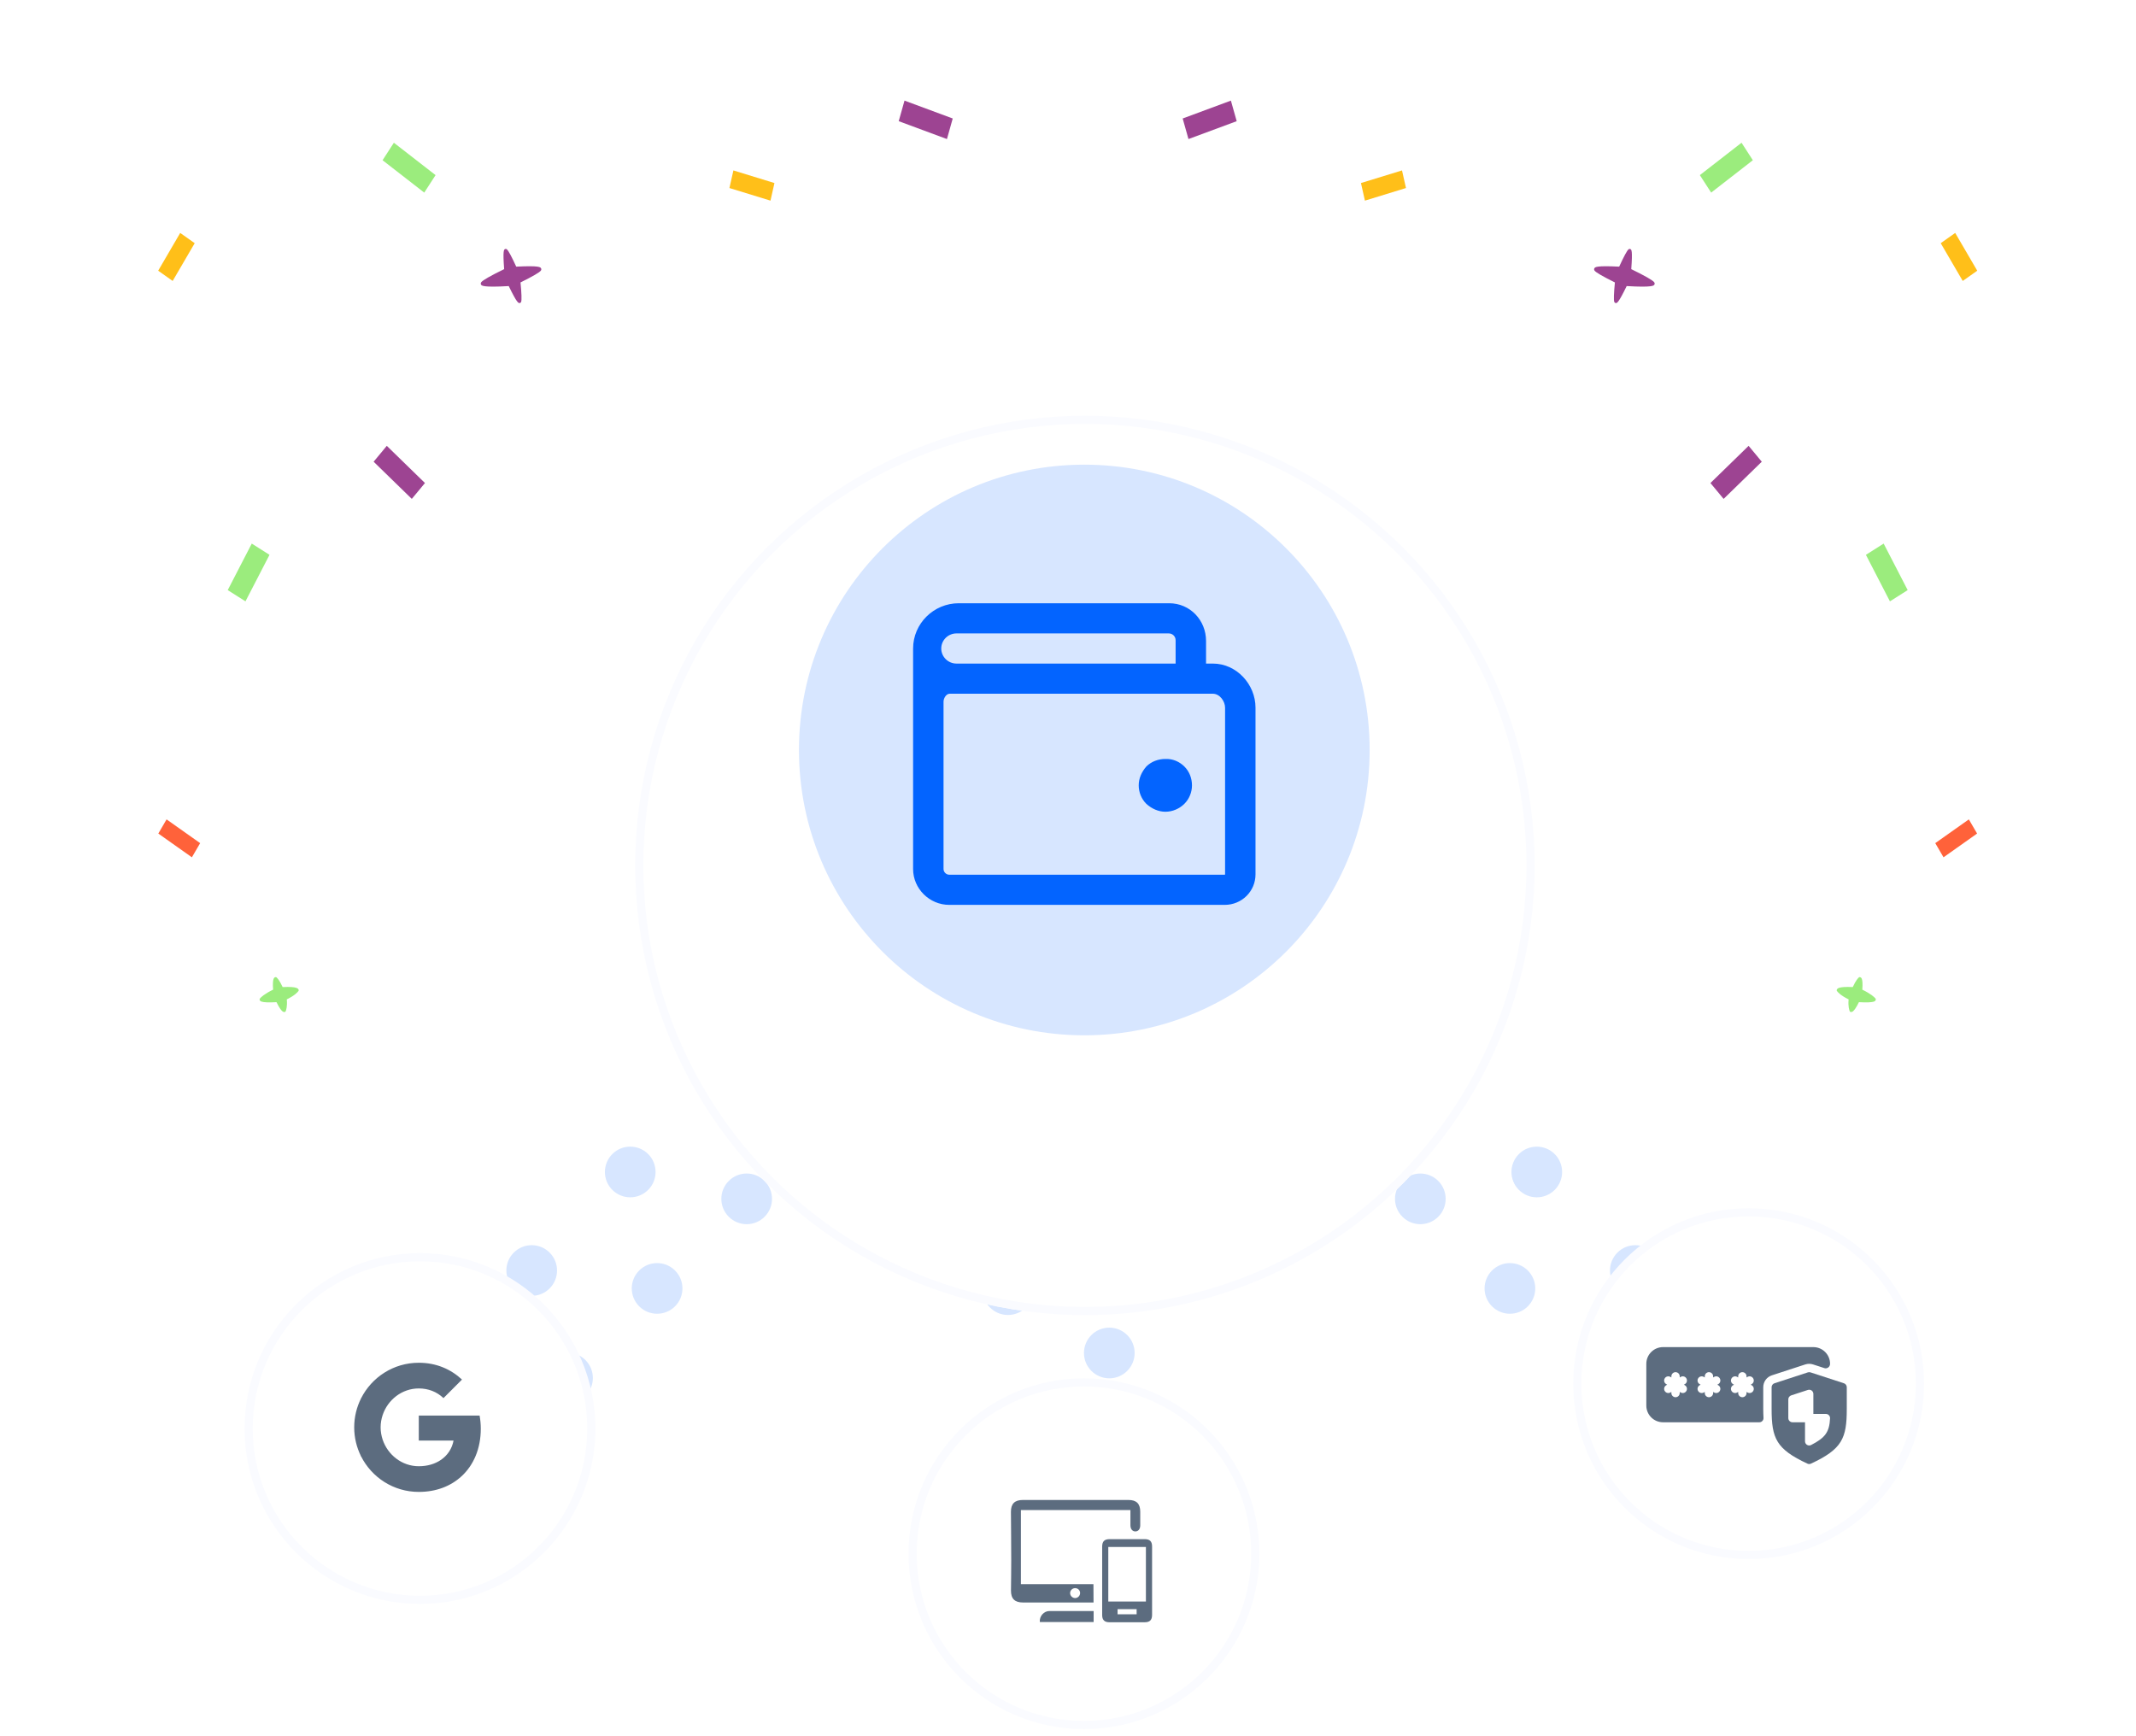 <svg width="262" height="213" viewBox="0 0 262 213" fill="none" xmlns="http://www.w3.org/2000/svg">
<path d="M66.39 32.968C66.41 33.042 66.397 33.125 66.343 33.195C66.166 33.425 65.353 33.898 63.846 34.647C63.979 36.019 64.001 36.796 63.925 37.023C63.891 37.111 63.82 37.17 63.735 37.177C63.592 37.184 63.42 37.191 62.402 35.093C59.185 35.277 59.069 35.039 58.996 34.901C58.992 34.886 58.981 34.873 58.975 34.851C58.955 34.778 58.969 34.695 59.022 34.625C59.209 34.377 60.156 33.835 61.839 33.015C61.662 30.705 61.814 30.625 61.941 30.558C62.016 30.515 62.107 30.529 62.183 30.596C62.363 30.753 62.738 31.442 63.321 32.709C66.187 32.565 66.294 32.773 66.363 32.92C66.376 32.941 66.386 32.954 66.39 32.968Z" fill="#9D4492"/>
<path d="M30.11 73.766L27.933 72.387L30.88 66.682L33.057 68.061L30.11 73.766Z" fill="#9BEC7D"/>
<path d="M22.105 28.574L23.882 29.831L21.179 34.464L19.402 33.207L22.105 28.574Z" fill="#FFBF19"/>
<path d="M89.471 23.066L89.958 20.906L94.994 22.453L94.507 24.612L89.471 23.066Z" fill="#FFBF19"/>
<path d="M45.829 56.638L47.444 54.691L52.125 59.252L50.511 61.199L45.829 56.638Z" fill="#9D4492"/>
<path d="M110.236 14.865L110.946 12.341L116.861 14.535L116.151 17.058L110.236 14.865Z" fill="#9D4492"/>
<path d="M53.426 21.482L52.038 23.627L46.925 19.655L48.312 17.509L53.426 21.482Z" fill="#9BEC7D"/>
<path d="M36.635 121.427C36.649 121.478 36.641 121.528 36.608 121.568C36.496 121.717 36.15 122.116 35.178 122.593C35.26 123.48 35.094 123.893 35.047 124.041C35.027 124.101 34.979 124.138 34.921 124.138C34.827 124.14 34.579 124.29 33.915 122.935C31.839 123.054 31.902 122.757 31.856 122.666C31.854 122.659 31.85 122.644 31.848 122.637C31.834 122.585 31.842 122.535 31.875 122.495C31.998 122.335 32.411 121.932 33.499 121.4C33.385 119.912 33.674 119.911 33.758 119.872C33.808 119.843 33.868 119.851 33.915 119.893C34.03 119.996 34.288 120.261 34.67 121.083C36.522 120.993 36.572 121.301 36.62 121.399C36.622 121.406 36.633 121.419 36.635 121.427Z" fill="#9BEC7D"/>
<path d="M19.419 102.251L20.432 100.514L24.551 103.427L23.537 105.164L19.419 102.251Z" fill="#FF623A"/>
<path d="M195.537 32.968C195.517 33.042 195.531 33.125 195.585 33.195C195.762 33.425 196.575 33.898 198.082 34.647C197.949 36.019 197.927 36.796 198.003 37.023C198.037 37.111 198.108 37.17 198.193 37.177C198.336 37.184 198.508 37.191 199.526 35.093C202.743 35.277 202.858 35.039 202.932 34.901C202.936 34.886 202.947 34.873 202.953 34.851C202.973 34.778 202.959 34.695 202.905 34.625C202.719 34.377 201.772 33.835 200.089 33.015C200.266 30.705 200.114 30.625 199.987 30.558C199.912 30.515 199.821 30.529 199.745 30.596C199.565 30.753 199.189 31.442 198.607 32.709C195.741 32.565 195.634 32.773 195.565 32.92C195.552 32.941 195.541 32.954 195.537 32.968Z" fill="#9D4492"/>
<path d="M231.817 73.766L233.994 72.387L231.048 66.682L228.871 68.061L231.817 73.766Z" fill="#9BEC7D"/>
<path d="M239.823 28.574L238.046 29.831L240.749 34.464L242.526 33.207L239.823 28.574Z" fill="#FFBF19"/>
<path d="M172.457 23.066L171.97 20.906L166.934 22.453L167.42 24.612L172.457 23.066Z" fill="#FFBF19"/>
<path d="M216.099 56.638L214.484 54.691L209.802 59.252L211.417 61.199L216.099 56.638Z" fill="#9D4492"/>
<path d="M151.692 14.865L150.981 12.341L145.066 14.535L145.777 17.058L151.692 14.865Z" fill="#9D4492"/>
<path d="M208.502 21.482L209.89 23.627L215.003 19.655L213.615 17.509L208.502 21.482Z" fill="#9BEC7D"/>
<path d="M225.293 121.427C225.279 121.478 225.287 121.528 225.32 121.568C225.432 121.717 225.777 122.116 226.749 122.593C226.668 123.48 226.834 123.893 226.881 124.041C226.901 124.101 226.949 124.138 227.007 124.138C227.101 124.14 227.349 124.29 228.013 122.935C230.089 123.054 230.025 122.757 230.072 122.666C230.074 122.659 230.078 122.644 230.08 122.637C230.094 122.585 230.085 122.535 230.053 122.495C229.93 122.335 229.516 121.932 228.429 121.4C228.543 119.912 228.254 119.911 228.17 119.872C228.12 119.843 228.06 119.851 228.012 119.893C227.897 119.996 227.64 120.261 227.258 121.083C225.406 120.993 225.356 121.301 225.308 121.399C225.306 121.406 225.295 121.419 225.293 121.427Z" fill="#9BEC7D"/>
<path d="M242.509 102.251L241.496 100.514L237.377 103.427L238.391 105.164L242.509 102.251Z" fill="#FF623A"/>
<circle cx="123.635" cy="175.292" r="3.108" transform="rotate(-90 123.635 175.292)" fill="#D7E6FF"/>
<circle cx="123.635" cy="158.2" r="3.108" transform="rotate(-90 123.635 158.2)" fill="#D7E6FF"/>
<circle cx="123.635" cy="141.108" r="3.108" transform="rotate(-90 123.635 141.108)" fill="#D7E6FF"/>
<circle cx="136.066" cy="181.508" r="3.108" transform="rotate(-90 136.066 181.508)" fill="#D7E6FF"/>
<circle cx="136.066" cy="165.969" r="3.108" transform="rotate(-90 136.066 165.969)" fill="#D7E6FF"/>
<circle cx="136.066" cy="150.431" r="3.108" transform="rotate(-90 136.066 150.431)" fill="#D7E6FF"/>
<circle cx="136.066" cy="134.892" r="3.108" transform="rotate(-90 136.066 134.892)" fill="#D7E6FF"/>
<circle cx="65.218" cy="155.852" r="3.108" transform="rotate(-45 65.218 155.852)" fill="#D7E6FF"/>
<circle cx="77.304" cy="143.765" r="3.108" transform="rotate(-45 77.304 143.765)" fill="#D7E6FF"/>
<circle cx="89.39" cy="131.68" r="3.108" transform="rotate(-45 89.39 131.68)" fill="#D7E6FF"/>
<circle cx="69.613" cy="169.037" r="3.108" transform="rotate(-45 69.613 169.037)" fill="#D7E6FF"/>
<circle cx="80.6" cy="158.049" r="3.108" transform="rotate(-45 80.6 158.049)" fill="#D7E6FF"/>
<circle cx="91.587" cy="147.062" r="3.108" transform="rotate(-45 91.587 147.062)" fill="#D7E6FF"/>
<circle cx="102.575" cy="136.075" r="3.108" transform="rotate(-45 102.575 136.075)" fill="#D7E6FF"/>
<circle r="3.108" transform="matrix(-0.707 -0.707 -0.707 0.707 200.587 155.853)" fill="#D7E6FF"/>
<circle r="3.108" transform="matrix(-0.707 -0.707 -0.707 0.707 188.501 143.766)" fill="#D7E6FF"/>
<circle r="3.108" transform="matrix(-0.707 -0.707 -0.707 0.707 176.415 131.68)" fill="#D7E6FF"/>
<circle r="3.108" transform="matrix(-0.707 -0.707 -0.707 0.707 196.192 169.037)" fill="#D7E6FF"/>
<circle r="3.108" transform="matrix(-0.707 -0.707 -0.707 0.707 185.205 158.05)" fill="#D7E6FF"/>
<circle r="3.108" transform="matrix(-0.707 -0.707 -0.707 0.707 174.217 147.063)" fill="#D7E6FF"/>
<circle r="3.108" transform="matrix(-0.707 -0.707 -0.707 0.707 163.23 136.075)" fill="#D7E6FF"/>
<circle cx="51.515" cy="175.237" r="21.015" fill="white" stroke="#FAFBFF"/>
<path fill-rule="evenodd" clip-rule="evenodd" d="M58.973 175.27C58.973 174.709 58.922 174.169 58.829 173.65H51.368V176.714H55.631C55.448 177.704 54.89 178.543 54.051 179.105V181.093H56.611C58.108 179.714 58.973 177.683 58.973 175.27V175.27Z" fill="#5C6C7F"/>
<path fill-rule="evenodd" clip-rule="evenodd" d="M51.368 183.011C53.507 183.011 55.3 182.302 56.61 181.092L54.05 179.105C53.341 179.58 52.434 179.861 51.368 179.861C49.305 179.861 47.558 178.467 46.935 176.595H44.289V178.647C45.593 181.236 48.271 183.011 51.368 183.011V183.011Z" fill="#5C6C7F"/>
<path fill-rule="evenodd" clip-rule="evenodd" d="M46.935 176.595C46.777 176.12 46.687 175.612 46.687 175.09C46.687 174.568 46.777 174.06 46.935 173.585V171.533H44.289C43.752 172.602 43.446 173.812 43.446 175.09C43.446 176.368 43.752 177.578 44.289 178.648L46.935 176.595V176.595Z" fill="#5C6C7F"/>
<path fill-rule="evenodd" clip-rule="evenodd" d="M51.368 170.319C52.531 170.319 53.575 170.719 54.396 171.504L56.668 169.232C55.296 167.953 53.503 167.168 51.368 167.168C48.271 167.168 45.593 168.944 44.289 171.532L46.935 173.585C47.558 171.712 49.305 170.319 51.368 170.319V170.319Z" fill="#5C6C7F"/>
<circle cx="132.957" cy="190.592" r="21.015" fill="white" stroke="#FAFBFF"/>
<circle cx="214.486" cy="169.731" r="21.015" fill="white" stroke="#FAFBFF"/>
<path d="M217.339 168.71L221.437 167.373C221.744 167.273 222.084 167.273 222.39 167.374L223.804 167.834C223.961 167.885 224.131 167.833 224.264 167.737C224.396 167.641 224.475 167.462 224.475 167.298C224.475 166.168 223.555 165.249 222.426 165.249H203.985C202.855 165.249 201.936 166.167 201.936 167.298V172.42C201.936 173.55 202.855 174.469 203.985 174.469H215.799C215.94 174.469 216.074 174.411 216.171 174.309C216.267 174.207 216.318 174.07 216.31 173.929C216.292 173.584 216.279 173.228 216.279 172.843V170.171C216.279 169.503 216.705 168.916 217.339 168.71ZM206.665 169.927C206.91 170.069 206.994 170.382 206.852 170.627C206.758 170.791 206.585 170.883 206.409 170.883C206.322 170.883 206.234 170.861 206.153 170.815L206.034 170.746V170.883C206.034 171.167 205.805 171.396 205.521 171.396C205.238 171.396 205.009 171.167 205.009 170.883V170.746L204.89 170.815C204.809 170.861 204.721 170.883 204.634 170.883C204.458 170.883 204.285 170.791 204.191 170.627C204.049 170.382 204.133 170.069 204.378 169.927L204.497 169.859L204.378 169.79C204.133 169.649 204.049 169.336 204.191 169.09C204.332 168.845 204.646 168.763 204.89 168.903L205.009 168.972V168.834C205.009 168.551 205.238 168.322 205.521 168.322C205.805 168.322 206.034 168.551 206.034 168.834V168.972L206.153 168.903C206.397 168.761 206.711 168.844 206.852 169.09C206.994 169.336 206.91 169.649 206.665 169.79L206.546 169.859L206.665 169.927ZM210.763 169.927C211.008 170.069 211.092 170.382 210.95 170.627C210.856 170.791 210.683 170.883 210.507 170.883C210.42 170.883 210.332 170.861 210.251 170.815L210.132 170.746V170.883C210.132 171.167 209.903 171.396 209.619 171.396C209.336 171.396 209.107 171.167 209.107 170.883V170.746L208.988 170.815C208.907 170.861 208.819 170.883 208.732 170.883C208.556 170.883 208.383 170.791 208.289 170.627C208.147 170.382 208.231 170.069 208.476 169.927L208.595 169.859L208.476 169.79C208.231 169.649 208.147 169.336 208.289 169.09C208.43 168.845 208.744 168.763 208.988 168.903L209.107 168.972V168.834C209.107 168.551 209.336 168.322 209.62 168.322C209.903 168.322 210.132 168.551 210.132 168.834V168.972L210.251 168.903C210.495 168.761 210.81 168.844 210.95 169.09C211.092 169.336 211.008 169.649 210.763 169.79L210.644 169.859L210.763 169.927ZM214.861 169.927C215.106 170.069 215.19 170.382 215.048 170.627C214.954 170.791 214.781 170.883 214.605 170.883C214.518 170.883 214.43 170.861 214.349 170.815L214.23 170.746V170.883C214.23 171.167 214.001 171.396 213.718 171.396C213.434 171.396 213.205 171.167 213.205 170.883V170.746L213.086 170.815C213.005 170.861 212.917 170.883 212.83 170.883C212.654 170.883 212.481 170.791 212.387 170.627C212.245 170.382 212.329 170.069 212.574 169.927L212.693 169.859L212.574 169.79C212.329 169.649 212.245 169.336 212.387 169.09C212.528 168.845 212.842 168.763 213.086 168.903L213.205 168.972V168.834C213.205 168.551 213.434 168.322 213.718 168.322C214.001 168.322 214.23 168.551 214.23 168.834V168.972L214.349 168.903C214.594 168.761 214.908 168.844 215.048 169.09C215.19 169.336 215.106 169.649 214.861 169.79L214.742 169.859L214.861 169.927Z" fill="#5C6C7F"/>
<path d="M226.171 169.683L222.073 168.347C221.969 168.314 221.859 168.314 221.755 168.347L217.657 169.683C217.447 169.753 217.304 169.949 217.304 170.171V172.844C217.304 176.449 217.88 177.766 221.698 179.544C221.766 179.576 221.84 179.592 221.914 179.592C221.988 179.592 222.062 179.576 222.13 179.544C225.948 177.766 226.524 176.449 226.524 172.844V170.171C226.524 169.949 226.381 169.753 226.171 169.683ZM222.148 177.258C222.074 177.296 221.994 177.315 221.914 177.315C221.821 177.315 221.729 177.29 221.647 177.24C221.495 177.147 221.402 176.981 221.402 176.803V174.469H219.865C219.582 174.469 219.353 174.24 219.353 173.957V171.658C219.353 171.436 219.496 171.24 219.706 171.171L221.755 170.502C221.912 170.452 222.082 170.479 222.215 170.575C222.347 170.671 222.426 170.826 222.426 170.99V173.445H223.963C224.103 173.445 224.237 173.502 224.334 173.604C224.43 173.706 224.481 173.842 224.474 173.982C224.393 175.659 223.893 176.363 222.148 177.258Z" fill="#5C6C7F"/>
<g filter="url(#filter0_d)">
<circle cx="133.074" cy="92.162" r="55.162" fill="white"/>
<circle cx="133.074" cy="92.162" r="54.662" stroke="#FAFBFF"/>
</g>
<circle cx="133" cy="92" r="35" fill="#D7E6FF"/>
<path d="M145.273 94.026C145.88 94.627 146.207 95.46 146.207 96.339C146.207 97.171 145.88 98.004 145.273 98.605C144.667 99.206 143.827 99.576 142.94 99.576C142.1 99.576 141.26 99.206 140.607 98.605C140 98.004 139.673 97.171 139.673 96.339C139.673 95.46 140.047 94.674 140.607 94.026C141.213 93.425 142.053 93.101 142.94 93.101C143.827 93.055 144.667 93.425 145.273 94.026V94.026ZM154 86.811V107.254C154 109.335 152.32 111 150.22 111H116.433C114.007 111 112 109.011 112 106.606V79.55C112 76.498 114.52 74 117.6 74H143.407C145.973 74 147.933 76.081 147.933 78.625V81.4H148.773C151.667 81.4 154 83.944 154 86.811ZM115.453 79.55C115.453 80.567 116.293 81.4 117.32 81.4H144.2V78.532C144.2 78.07 143.827 77.7 143.36 77.7H117.32C116.293 77.7 115.453 78.532 115.453 79.55V79.55ZM150.267 86.811C150.267 86.025 149.613 85.1 148.773 85.1H116.48C116.06 85.1 115.733 85.655 115.733 86.071V106.606C115.733 106.976 116.06 107.3 116.433 107.3H150.22C150.267 107.3 150.267 107.254 150.267 107.254V86.811V86.811Z" fill="#0364FF"/>
<path d="M134.133 196.576C134.004 196.576 133.893 196.576 133.783 196.576C131.014 196.576 128.245 196.576 125.477 196.576C124.468 196.576 124 196.114 124.006 195.112C124.012 193.881 124.043 192.651 124.037 191.426C124.037 189.439 124.012 187.452 124 185.464C123.994 184.461 124.462 184 125.471 184C129.783 184 134.103 184 138.416 184C139.406 184 139.861 184.461 139.861 185.446C139.861 186 139.861 186.553 139.861 187.107C139.861 187.562 139.628 187.852 139.271 187.858C138.902 187.864 138.656 187.568 138.656 187.095C138.649 186.479 138.656 185.87 138.656 185.237C134.17 185.237 129.716 185.237 125.224 185.237C125.224 188.251 125.224 191.266 125.224 194.324C128.184 194.324 131.143 194.324 134.121 194.324C134.133 195.087 134.133 195.807 134.133 196.576ZM132.484 195.413C132.484 195.081 132.214 194.816 131.875 194.816C131.543 194.816 131.266 195.087 131.26 195.413C131.254 195.751 131.549 196.041 131.888 196.034C132.22 196.022 132.484 195.745 132.484 195.413Z" fill="#5C6C7F"/>
<path d="M135.191 193.906C135.191 192.515 135.191 191.125 135.191 189.728C135.191 189.082 135.462 188.811 136.102 188.805C137.535 188.805 138.969 188.805 140.409 188.805C141.036 188.805 141.313 189.082 141.313 189.703C141.313 192.503 141.313 195.296 141.313 198.096C141.313 198.723 141.036 199 140.415 199C138.969 199 137.523 199 136.077 199C135.474 199 135.191 198.717 135.191 198.12C135.185 196.711 135.191 195.308 135.191 193.906ZM135.942 196.459C137.486 196.459 139.006 196.459 140.556 196.459C140.556 194.226 140.556 192.005 140.556 189.765C139 189.765 137.48 189.765 135.942 189.765C135.942 191.998 135.942 194.213 135.942 196.459ZM137.08 198.022C137.861 198.022 138.637 198.022 139.418 198.022C139.418 197.806 139.418 197.603 139.418 197.394C138.631 197.394 137.861 197.394 137.08 197.394C137.08 197.61 137.08 197.8 137.08 198.022Z" fill="#5C6C7F"/>
<path d="M134.145 197.622C134.145 198.089 134.145 198.526 134.145 198.975C131.937 198.975 129.74 198.975 127.544 198.975C127.476 198.256 128.036 197.622 128.731 197.622C130.521 197.622 132.312 197.622 134.145 197.622Z" fill="#5C6C7F"/>
<defs>
<filter id="filter0_d" x="49.912" y="23" width="166.323" height="166.323" filterUnits="userSpaceOnUse" color-interpolation-filters="sRGB">
<feFlood flood-opacity="0" result="BackgroundImageFix"/>
<feColorMatrix in="SourceAlpha" type="matrix" values="0 0 0 0 0 0 0 0 0 0 0 0 0 0 0 0 0 0 127 0"/>
<feOffset dy="14"/>
<feGaussianBlur stdDeviation="14"/>
<feColorMatrix type="matrix" values="0 0 0 0 0.012 0 0 0 0 0.392 0 0 0 0 1 0 0 0 0.06 0"/>
<feBlend mode="normal" in2="BackgroundImageFix" result="effect1_dropShadow"/>
<feBlend mode="normal" in="SourceGraphic" in2="effect1_dropShadow" result="shape"/>
</filter>
</defs>
</svg>

